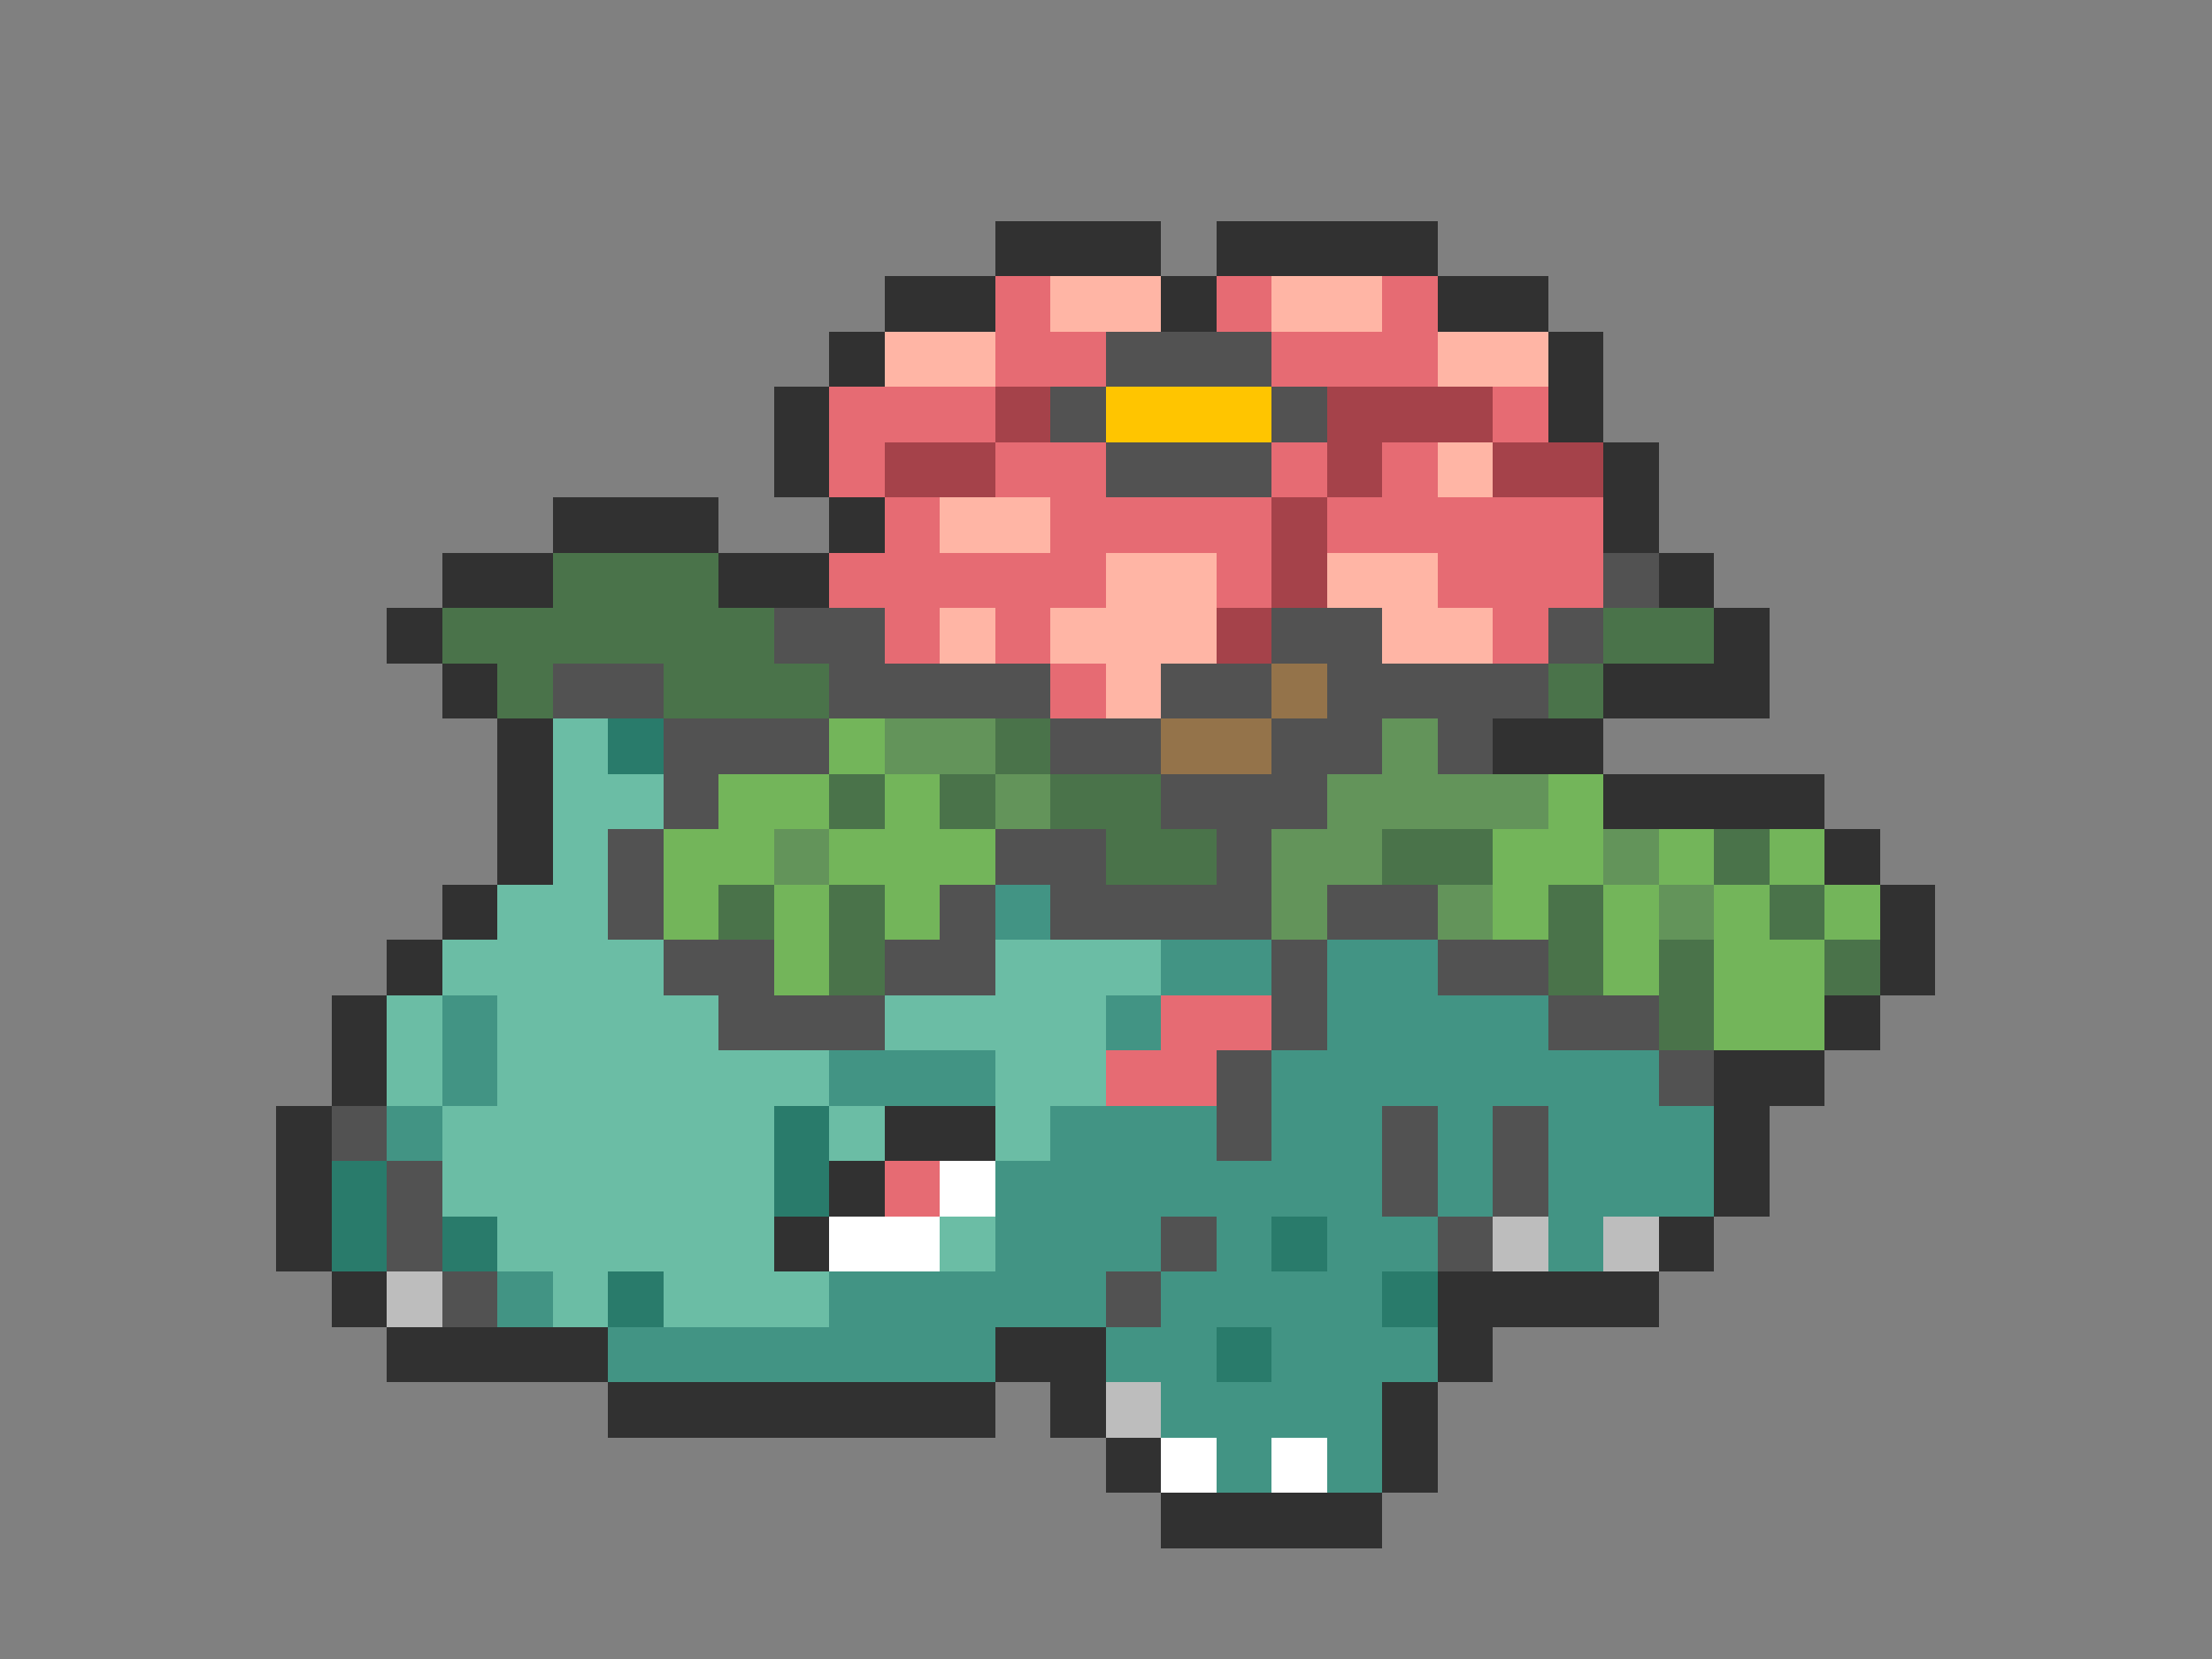 <svg xmlns="http://www.w3.org/2000/svg" viewBox="0 -0.5 40 30" shape-rendering="crispEdges">
<rect x="0" y="-0.5" width="40" height="30" fill="#808080" stroke="none"/>
<path stroke="#313131" d="M18 4h3M22 4h4M16 5h2M21 5h1M26 5h2M15 6h1M28 6h1M14 7h1M28 7h1M14 8h1M29 8h1M10 9h3M15 9h1M29 9h1M8 10h2M13 10h2M30 10h1M7 11h1M31 11h1M8 12h1M29 12h3M9 13h1M27 13h2M9 14h1M29 14h4M9 15h1M33 15h1M8 16h1M34 16h1M7 17h1M34 17h1M6 18h1M33 18h1M6 19h1M31 19h2M5 20h1M16 20h2M31 20h1M5 21h1M15 21h1M31 21h1M5 22h1M14 22h1M30 22h1M6 23h1M26 23h4M7 24h4M18 24h2M26 24h1M11 25h7M19 25h1M25 25h1M20 26h1M25 26h1M21 27h4" />
<path stroke="#e66b73" d="M18 5h1M22 5h1M25 5h1M18 6h2M23 6h3M15 7h3M27 7h1M15 8h1M18 8h2M23 8h1M25 8h1M16 9h1M19 9h4M24 9h5M15 10h5M22 10h1M26 10h3M16 11h1M18 11h1M27 11h1M19 12h1M21 18h2M20 19h2M16 21h1" />
<path stroke="#ffb5a5" d="M19 5h2M23 5h2M16 6h2M26 6h2M26 8h1M17 9h2M20 10h2M24 10h2M17 11h1M19 11h3M25 11h2M20 12h1" />
<path stroke="#525252" d="M20 6h3M19 7h1M23 7h1M20 8h3M29 10h1M14 11h2M23 11h2M28 11h1M10 12h2M15 12h4M21 12h2M24 12h4M12 13h3M19 13h2M23 13h2M26 13h1M12 14h1M21 14h3M11 15h1M18 15h2M22 15h1M11 16h1M17 16h1M19 16h4M24 16h2M12 17h2M16 17h2M23 17h1M26 17h2M13 18h3M23 18h1M28 18h2M22 19h1M30 19h1M6 20h1M22 20h1M25 20h1M27 20h1M7 21h1M25 21h1M27 21h1M7 22h1M21 22h1M26 22h1M8 23h1M20 23h1" />
<path stroke="#a5424a" d="M18 7h1M24 7h3M16 8h2M24 8h1M27 8h2M23 9h1M23 10h1M22 11h1" />
<path stroke="#ffc500" d="M20 7h3" />
<path stroke="#4a734a" d="M10 10h3M8 11h6M29 11h2M9 12h1M12 12h3M28 12h1M18 13h1M15 14h1M17 14h1M19 14h2M20 15h2M25 15h2M31 15h1M13 16h1M15 16h1M28 16h1M32 16h1M15 17h1M28 17h1M30 17h1M33 17h1M30 18h1" />
<path stroke="#94734a" d="M23 12h1M21 13h2" />
<path stroke="#6bbda5" d="M10 13h1M10 14h2M10 15h1M9 16h2M8 17h4M18 17h3M7 18h1M9 18h4M16 18h4M7 19h1M9 19h6M18 19h2M8 20h6M15 20h1M18 20h1M8 21h6M9 22h5M17 22h1M10 23h1M12 23h3" />
<path stroke="#297b6b" d="M11 13h1M14 20h1M6 21h1M14 21h1M6 22h1M8 22h1M23 22h1M11 23h1M25 23h1M22 24h1" />
<path stroke="#73b55a" d="M15 13h1M13 14h2M16 14h1M28 14h1M12 15h2M15 15h3M27 15h2M30 15h1M32 15h1M12 16h1M14 16h1M16 16h1M27 16h1M29 16h1M31 16h1M33 16h1M14 17h1M29 17h1M31 17h2M31 18h2" />
<path stroke="#63945a" d="M16 13h2M25 13h1M18 14h1M24 14h4M14 15h1M23 15h2M29 15h1M23 16h1M26 16h1M30 16h1" />
<path stroke="#429484" d="M18 16h1M21 17h2M24 17h2M8 18h1M20 18h1M24 18h4M8 19h1M15 19h3M23 19h7M7 20h1M19 20h3M23 20h2M26 20h1M28 20h3M18 21h7M26 21h1M28 21h3M18 22h3M22 22h1M24 22h2M28 22h1M9 23h1M15 23h5M21 23h4M11 24h7M20 24h2M23 24h3M21 25h4M22 26h1M24 26h1" />
<path stroke="#ffffff" d="M17 21h1M15 22h2M21 26h1M23 26h1" />
<path stroke="#bdbdbd" d="M27 22h1M29 22h1M7 23h1M20 25h1" />
</svg>